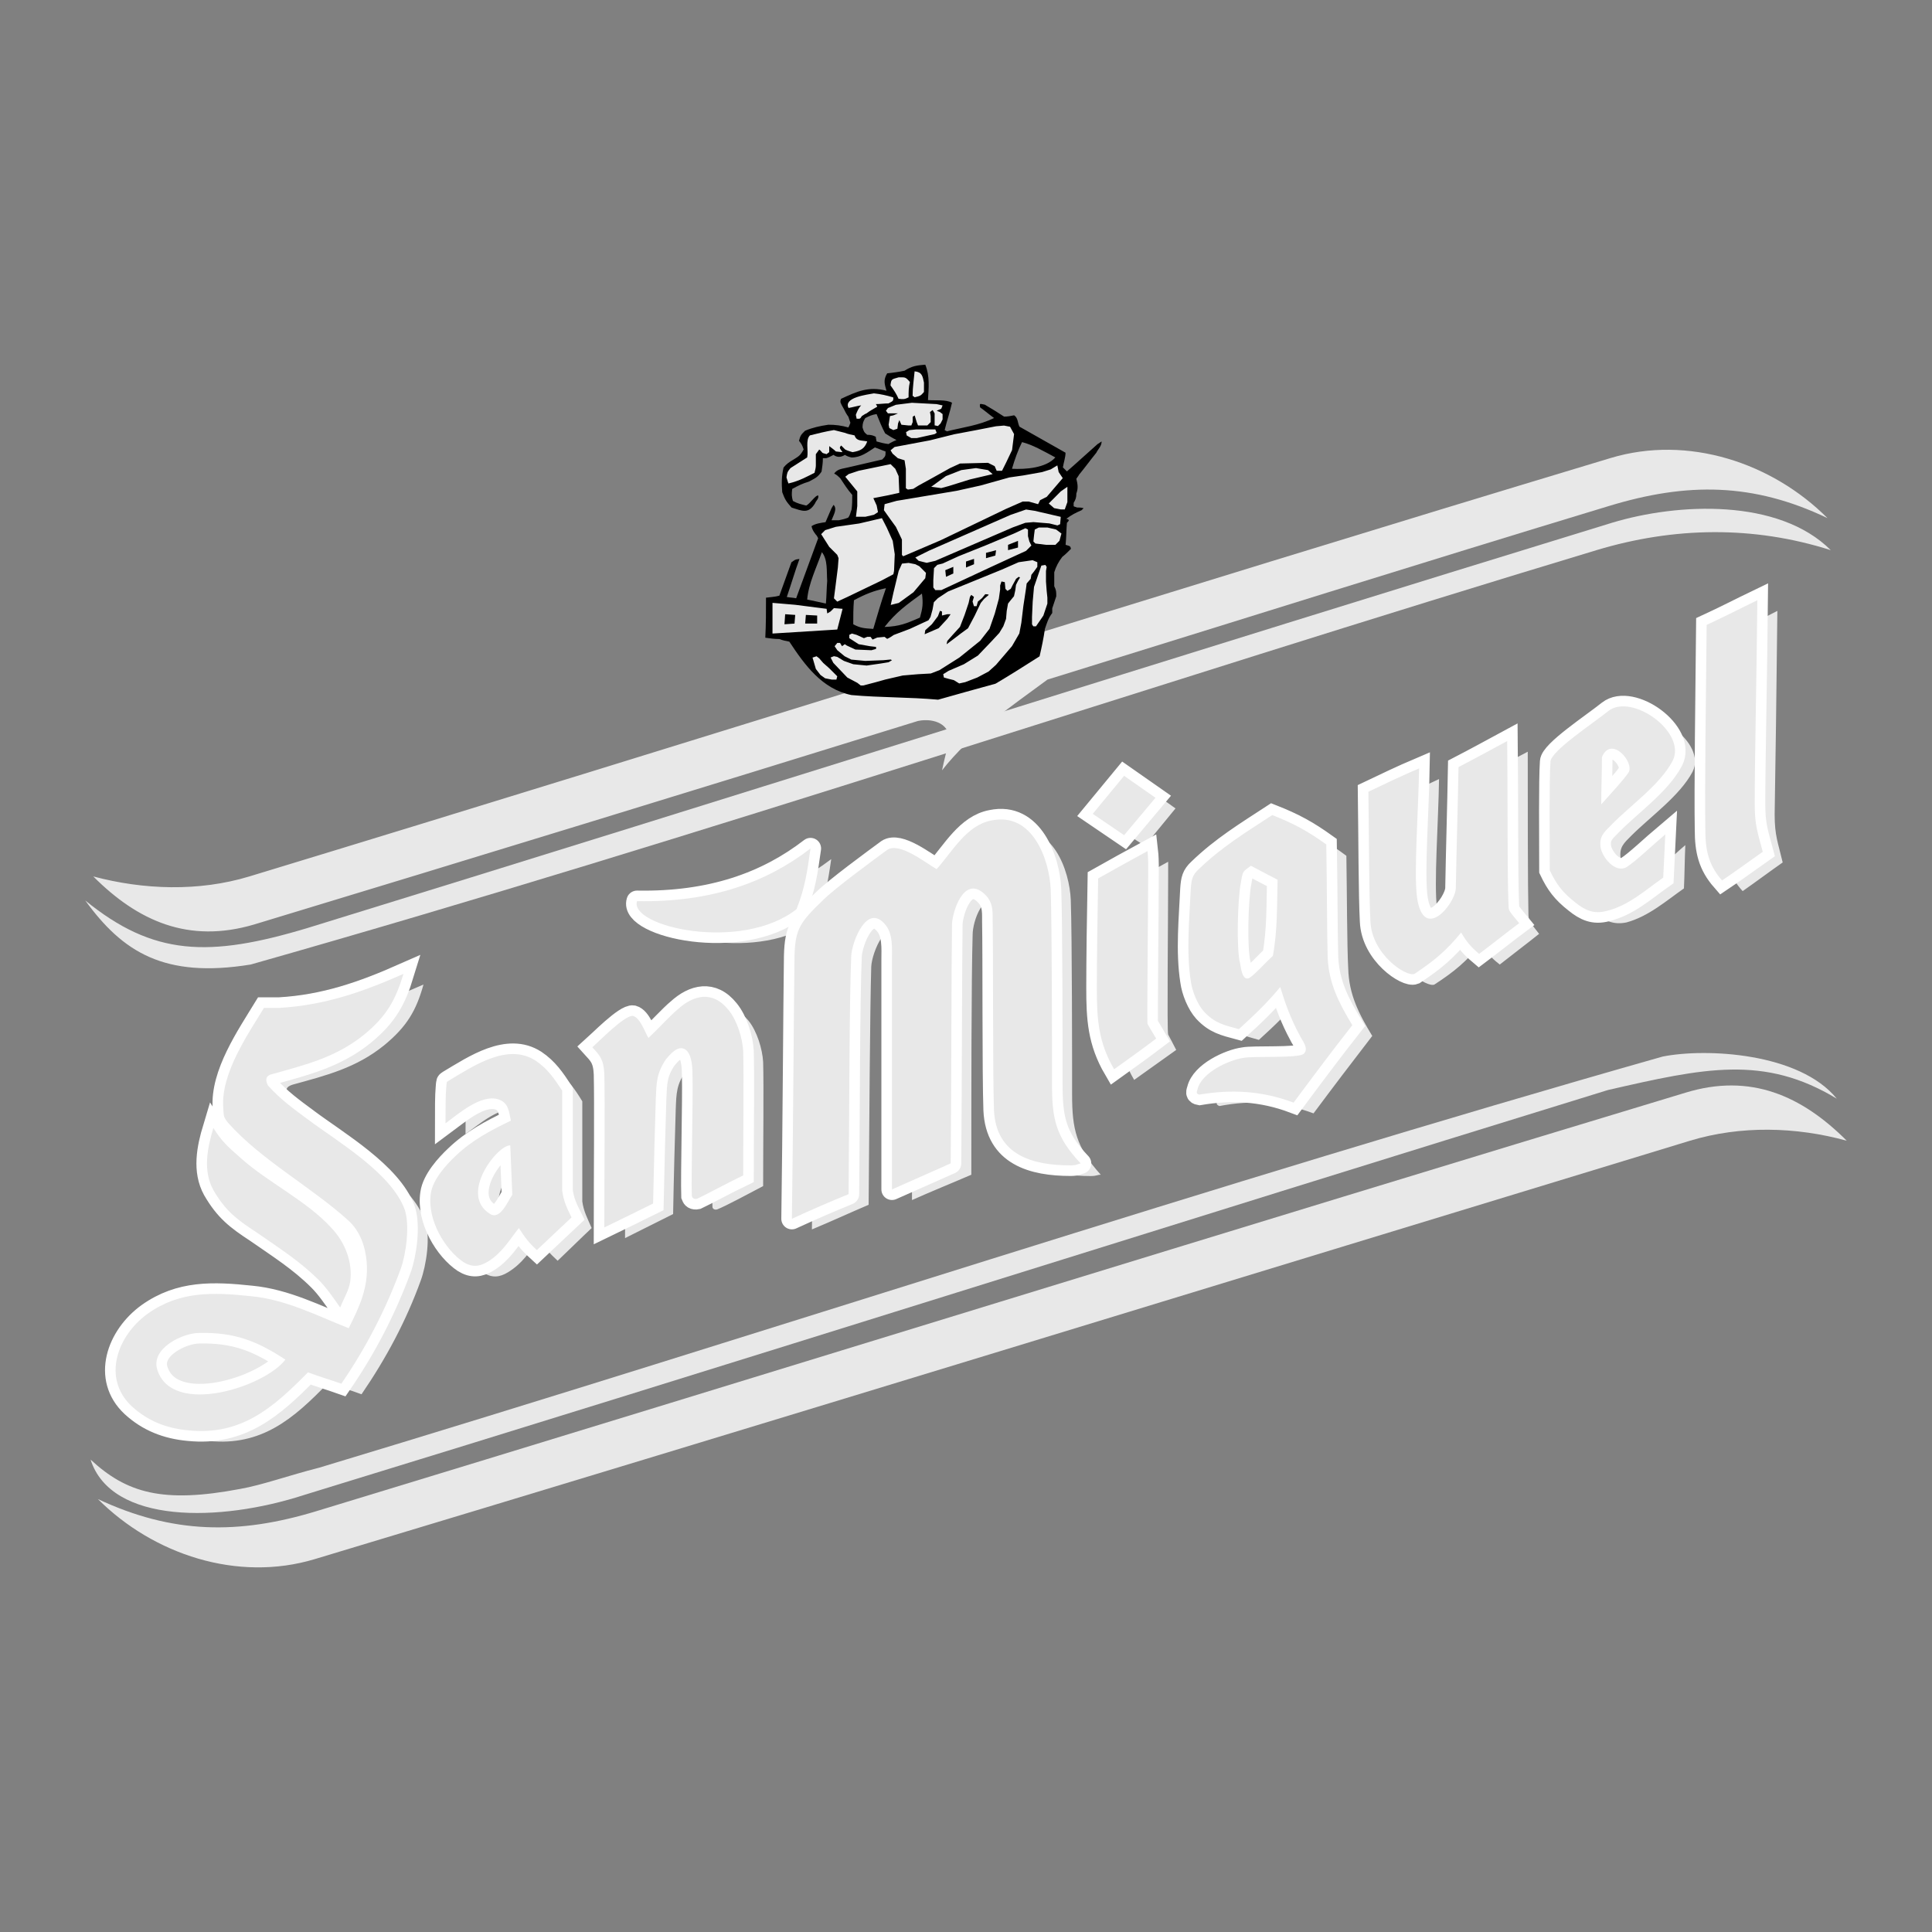 <?xml version="1.0" encoding="utf-8"?>
<!-- Generator: Adobe Illustrator 25.1.0, SVG Export Plug-In . SVG Version: 6.00 Build 0)  -->
<svg version="1.1" id="Calque_1" xmlns="http://www.w3.org/2000/svg" xmlns:xlink="http://www.w3.org/1999/xlink" x="0px" y="0px"
	 viewBox="0 0 2500 2500" style="enable-background:new 0 0 2500 2500;" xml:space="preserve">
<rect x="0" y="0" width="2500" height="2500" fill="#808080" stroke="none"/>
<style type="text/css">
	.st0{fill-rule:evenodd;clip-rule:evenodd;fill:#FF4A2E;fill-opacity:0;}
	.st1{fill-rule:evenodd;clip-rule:evenodd;fill:#E8E8E8;}
	.st2{fill:#E8E8E8;stroke:#FFFFFF;stroke-width:27.366;stroke-miterlimit:33.89;}
	.st3{fill:#E8E8E8;stroke:#FFFFFF;stroke-width:27.366;stroke-linecap:round;stroke-linejoin:round;stroke-miterlimit:33.89;}
	.st4{fill-rule:evenodd;clip-rule:evenodd;}
</style>
<path class="st0" d="M0,0h2500v2500H0V0z"/>
<path class="st1" d="M2389.7,1476.1c-65.6-18.1-137.3-19.9-202.9,0c-587.1,178.7-1191.5,364.4-1779.5,541.4
	c-100.2,30.2-208.9-6.1-280.6-77.7c95.8,44.9,181.3,46.6,283.2,15.5c584.5-177.9,1185.5-364.4,1770.9-541.3
	C2265.4,1388,2331.8,1418.2,2389.7,1476.1L2389.7,1476.1z"/>
<path class="st1" d="M110.3,1165.2c88.1,71.7,159.7,74.3,288.4,35.4c562.9-173.5,1124.2-351.4,1687.1-524.1
	c85.5-25.9,215.9-31.9,283.2,35.4c-100.2-31.9-202.9-30.2-303.1,0c-581.1,175.3-1157,370.4-1741.5,536.2
	C212.2,1266.3,158.6,1231.7,110.3,1165.2L110.3,1165.2z M2376.8,1421.7c-94.1-57-171.8-39.7-296.2-11.2
	c-562.9,173.5-1124.2,351.4-1687.1,524c-108.8,35.4-249.5,38-276.3-45.8c46.6,43.2,93.2,57,193.4,38c29.4-5.2,62.2-17.3,102.7-27.6
	c581.1-175.3,1154.4-366.1,1738.1-531.9C2207.5,1356,2328.4,1362.1,2376.8,1421.7L2376.8,1421.7z"/>
<path class="st1" d="M120.7,1134.1c64.8,17.3,136.4,19.9,202,0c588-178.7,1173.4-364.4,1761.4-541.4c100.2-30.2,209,6,280.6,77.7
	c-95.9-45.8-181.3-46.6-283.2-15.5c-245.2,74.3-480.9,148.5-726.1,224.5c-46.6,34.5-99.3,69.9-136.4,117.4c2.6-13,6-25,8.6-37.1
	c3.5-21.6-18.1-31.1-39.7-26.8c-286.1,88.7-572.5,176.5-859.1,263.4C244.1,1221.3,178.5,1192,120.7,1134.1L120.7,1134.1z
	 M302.8,1473.5c-8.6,25.9-14.7,56.1,0,80.3c14.7,26.8,29.4,38,54.4,55.3c28.5,19.9,57,36.3,82,62.2c10.4,9.5,18.1,22.4,26.8,34.5
	c4.3-11.2,11.2-21.6,13-32.8c3.5-25-6.9-51.8-23.3-69.9c-31.9-34.5-83.7-59.6-116.6-89.8C322.7,1499.4,313.2,1491.6,302.8,1473.5
	L302.8,1473.5z M1511.6,1115.1c-21.6,12.1-43.2,23.3-64.7,35.4c0,46.6-1.7,107.1-1.7,141.6c0,39.7,1.7,69.9,22.4,105.3l54.4-38.8
	c-3.4-6.9-8.6-16.4-10.4-19.9c-1.7-2.6,0-152,0-205.5L1511.6,1115.1L1511.6,1115.1z M1521.1,1046.1l-39.7,48.4l-41.4-26.8l41.4-50.1
	L1521.1,1046.1L1521.1,1046.1z M2180.8,1093.6c-16.4,13.8-38,35.4-50.1,42.3c-13.8,8.6-31.9-12.1-33.7-25.9
	c-1.7-13.8,4.3-19,13.8-28.5c25-25,63-51.8,79.4-82.9c19-37.1-52.7-88.1-82.9-64.8c-21.6,17.3-74.3,51.8-75.1,65.6
	c-0.9,25.9,0,94.1-0.9,140.7c9.5,18.1,16.4,28.5,32.8,41.4c12.9,10.4,24.2,15.5,40.6,12.1c28.5-7.8,50.9-27.6,74.3-44
	C2179.9,1131.5,2179.9,1112.6,2180.8,1093.6z M2097.9,1054.7c0.9-19.9,0.9-40.6,1.8-61.3c11.2-28.5,42.3,7.8,33.7,20.7
	C2127.2,1022.8,2110,1040.9,2097.9,1054.7L2097.9,1054.7z M2299.9,790.5c-21.6,11.2-43.2,21.6-64.7,31.9
	c-0.9,88.1-3.5,214.1-2.6,265.1c0,26.8,4.3,45.8,22.4,65.6c17.3-12.1,34.5-25,51.8-37.1c-6.1-25.9-10.4-34.5-10.4-62.2
	C2297.3,1004.6,2299,878.6,2299.9,790.5z M1862.1,1008.1c-21.6,10.4-44,19.9-65.6,30.2c0.9,56.1,0.9,134.7,2.6,168.4
	c1.7,42.3,47.5,71.7,57,67.3c26.7-17.3,40.6-29.4,61.3-53.5c6.9,13,11.2,18.1,23.3,27.6c16.4-13,33.7-25.9,50.9-39.7
	c-14.7-19-12.9-15.5-13.8-24.2c-0.9-38-0.9-140.7-0.9-211.5c-21.6,11.2-42.3,22.5-63.9,33.7c-0.9,52.7-1.7,105.3-3.4,158
	c0,19-41.4,69.9-50.1,11.2C1855.3,1143.6,1861.3,1064.2,1862.1,1008.1L1862.1,1008.1z M1742.2,1107.4c-24.2-18.1-41.4-27.6-69.9-38
	c-33.7,21.6-65.6,41.4-95,69.1c-7.8,7.8-9.5,14.7-10.4,25c-1.7,38.9-6,82,0,120c2.6,12.9,8.6,30.2,18.1,39.7
	c13,14.7,25.9,17.3,44,22.4c19.9-18.1,36.3-33.7,53.5-54.4c6.5,21.4,14.9,42.2,25,62.2c2.6,6,13,18.1,5.2,24.2
	c-6.1,6.1-65.6,2.6-77.7,5.2c-19,3.5-54.4,19-59.6,40.6c-0.9,3.5-2.6,6,2.6,7.8c40.6-7.8,80.3-6,121.7,9.5c25-33.6,50.4-67,76-100.2
	c-17.3-28.5-30.2-53.5-31.1-87.2C1743,1223.9,1743,1155.7,1742.2,1107.4L1742.2,1107.4z M1644.6,1134.1c-10.4,7.8-9.5,6-12.9,22.4
	c-4.3,20.7-5.2,86.3-0.9,104.5c0.9,4.3,3.4,23.3,12.1,18.1c7.8-4.3,20.7-19,30.2-28.5c6.9-32.8,6.1-64.7,6.9-98.4
	C1667.9,1146.2,1656.7,1140.2,1644.6,1134.1L1644.6,1134.1z M1050.6,1590.9c25-10.4,49.2-21.6,73.4-31.9
	c0.9-102.7,1.7-251.3,3.4-308.3c0.9-18.1,20.7-68.2,43.2-41.4c11.2,13,9.5,32.8,9.5,46.6v297c25-11.2,50.9-21.6,76.8-32.8
	c0-103.6,0-253.8,1.7-310.8c0-16.4,13.8-60.4,38.9-40.6c13.8,11.2,12.9,23.3,12.9,37.1c0.9,43.2,0,197.7,2.6,244.3
	c2.6,58.7,49.2,71.7,98.4,71.7c7.8,0,8.6-1.7,13-1.7c-32-35.4-37.1-59.6-37.1-103.6c0-46.6,0-202.9-1.7-252.1
	c-1.7-38-23.3-100.2-76.9-88.9c-31.9,6.9-49.2,39.7-70.8,63c-14.7-8.6-47.5-35.4-63.9-24.2c-16.4,11.2-66.5,48.4-83.8,64.8
	c-28.5,27.6-35.4,36.3-35.4,71.7C1054,1312,1052.3,1476.9,1050.6,1590.9L1050.6,1590.9z M1075.6,1111.7c-4.3,30.2-7.8,50.1-19,78.6
	c-71.7,56.1-216.7,22.5-206.4-10.3C946.1,1181.6,1017.7,1155.7,1075.6,1111.7z M808.8,1602.1c0-65.6,0.9-161.4,0-198.6
	c-0.9-19-7.8-25.1-16.4-34.5c8.6-6.9,42.3-42.3,52.7-39.7c9.5,1.7,16.4,20.7,20.7,28.5c12.1-12.9,27.6-28.5,37.1-38
	c20.7-18.1,44.9-24.2,65.6,0.9c11.2,13.8,18.1,37.1,19,53.5c0.9,31.1,0,107.1,0,160.6c-19.9,10.4-48.4,25.9-59.6,30.2
	c-3.4,0.9-6-0.9-6-3.5c-0.9-27.6,0.9-125.2,0.9-155.4c0-7.8-0.9-28.5-10.4-34.5c-8.6-6-19.9,6.9-24.2,13.8
	c-13,17.3-13,29.4-13.8,50.1c-0.9,27.6-2.6,90.6-3.4,135.5C850.2,1581.4,829.5,1591.8,808.8,1602.1L808.8,1602.1z M602.4,1467.4
	c0-14.7,0-36.3,0.9-45.8s0.9-6.9,3.5-9.5c32.8-19,76.8-49.2,112.2-25.9c16.4,10.4,25,23.3,34.5,38.9v129.5
	c1.7,13,6.9,22.4,12.1,34.5c-14.7,13.8-29.4,28.5-44,42.3c-10.4-9.5-16.4-16.4-24.2-28.5c-12.1,17.3-21.6,32-39.7,43.2
	c-11.2,6.9-20.7,7.8-31.9,0.9c-23.3-15.5-47.5-54.4-42.3-88.9c2.6-17.3,19.9-37.1,31.9-48.4c22.5-20.7,45.8-32.8,71.7-45.8
	c-2.6-11.2-2.6-23.3-15.5-27.6C648.2,1429.4,619.7,1455.3,602.4,1467.4L602.4,1467.4z M686.2,1495.9c-16.4-0.9-67.3,63.9-25,89.8
	c12.1,6.9,21.6-17.3,27.6-25.9C687.9,1538.2,687.1,1517.5,686.2,1495.9L686.2,1495.9z M378.8,1403.5c44-12.1,82-21.6,118.3-50.9
	c29.4-24.2,41.5-44.9,50.9-78.6c-52.7,23.3-101.9,40.6-159.7,44c-11.2,0.9-13.8,0-20.7,0c-21.6,35.4-55.3,85.5-52.7,129.5
	c0.9,8.6,0,11.2,7.8,19.9c42.3,47.5,107.1,83.7,154.6,126.9c14.7,12.9,21.6,31.9,23.3,52.7c2.6,32.8-9.5,57.8-23.3,86.3
	c-40.6-17.3-81.2-38-126.1-42.3c-48.4-5.2-92.4-6.1-133.8,23.3c-38.9,27.6-58.7,82.9-20.7,119.2c21.6,19.9,45.8,28.5,73.4,31.1
	c68.2,6.9,109.6-28.5,154.5-75.1c14.7,5.2,29.4,9.5,43.2,14.7c31.9-46.6,57.8-95,76.8-147.6c6.9-19,13-57,5.2-76.8
	c-16.4-48.4-87.2-88.9-125.2-117.4c-19.9-14.7-35.4-25.9-50.9-44C368.5,1410.4,370.2,1406.1,378.8,1403.5L378.8,1403.5z
	 M395.2,1773.1c-37.1-24.2-65.6-35.4-111.4-34.5c-21.6,0-63,19.9-54.4,47.5C249.3,1848.2,368.5,1808.5,395.2,1773.1z"/>
<path class="st2" d="M1484.9,1101.3c-20.8,11.2-42.3,23.3-63.9,35.4c-0.9,46.6-1.7,107.1-1.7,141.6c0,39.7,1.7,69.9,22.4,105.3
	c18.1-13,36.3-25.9,54.4-39.7c-3.5-6.1-9.5-15.5-11.2-19c-0.9-2.6,0.9-152,0.9-205.5C1485.7,1108.2,1484.9,1101.3,1484.9,1101.3
	L1484.9,1101.3z M1495.2,1032.3l-40.6,48.4l-40.6-27.6l40.6-49.2L1495.2,1032.3z M2154.9,1079.7c-16.4,13.8-38.9,35.4-50.1,42.3
	c-14.7,8.6-31.9-13-33.7-25.9c-1.7-13.8,4.3-19,13.8-28.5c24.2-25,63-51.8,79.4-82.9c19-37.1-52.7-88.1-82.9-64.8
	c-21.6,17.3-74.3,51.8-75.1,65.6c-1.7,25.9-0.9,94.1-0.9,140.7c8.6,18.1,16.4,28.5,32.8,41.4c12.9,10.4,24.2,15.5,40.6,11.2
	c28.5-6.9,50.1-26.8,73.4-43.2L2154.9,1079.7L2154.9,1079.7z M2072,1040.9c0-20.7,0.9-40.6,0.9-61.3c12.1-28.5,42.3,6.9,34.5,19.9
	C2101.3,1008.9,2084.1,1027.1,2072,1040.9z M2274,776.7c-21.6,10.4-43.2,21.6-65.6,31.9c-0.9,88.1-2.6,214.1-1.7,265.1
	c0,26.8,4.3,45.8,21.6,65.6c18.1-12.1,35.4-25,52.7-37.1c-6.9-25.9-10.4-34.5-10.4-62.2C2270.5,990.8,2273.2,864.8,2274,776.7
	L2274,776.7z M1836.3,994.3c-22.4,9.5-44,19.9-65.6,30.2c0.8,56.1,0.8,134.7,2.6,167.5c1.7,43.2,46.6,72.5,57,68.2
	c25.9-17.3,40.6-29.4,60.4-53.5c7.8,13,12.1,18.1,23.3,27.6c17.2-12.9,34.5-26.8,51.8-39.7c-15.6-19-13-15.5-13.8-24.2
	c-1.7-38-0.9-141.6-1.7-211.5c-20.7,11.2-41.4,22.5-63,33.7c-0.9,52.7-2.6,105.3-3.5,157.1c-0.9,19.9-41.5,69.9-50.1,12.1
	C1829.3,1129.8,1835.4,1049.5,1836.3,994.3L1836.3,994.3z M1716.2,1092.7c-24.2-17.3-41.4-26.8-69.9-38
	c-34.5,22.5-65.6,41.5-95,69.9c-8.6,7.8-9.5,13.8-10.4,25c-1.7,38-6.1,81.2,0,120c1.7,13,8.6,30.2,17.3,39.7
	c13.8,14.7,25.9,17.3,44.9,22.4c19.9-18.1,36.3-33.7,53.5-54.4c6.9,22.4,13.8,41.4,25.1,62.2c2.6,6,12.9,17.3,5.2,24.2
	c-6.9,6-65.6,2.6-77.7,5.2c-19,2.6-54.4,19-59.6,40.6c-0.9,3.4-2.6,6,2.6,6.9c40.6-6.9,80.3-5.2,121.7,10.4
	c25-33.7,50.1-67.3,76-100.2c-17.2-28.5-30.2-53.5-31.9-87.2C1717.1,1210.1,1717.1,1141.9,1716.2,1092.7L1716.2,1092.7z
	 M1618.7,1120.3c-10.4,7.8-10.4,6-13,21.6c-4.3,21.6-6,87.2-0.9,105.3c0.9,4.3,2.6,23.3,12.1,18.1c6.9-4.3,19.9-19,30.2-28.5
	c6.1-32.8,5.2-64.8,6.1-98.4C1642,1132.4,1629.9,1126.4,1618.7,1120.3L1618.7,1120.3z M782,1588.3c0-66.5,0.9-162.3,0-198.6
	c-0.9-19.9-6.9-25-15.5-34.5c7.8-6.9,42.3-42.3,52.7-40.6c9.5,2.6,15.5,21.6,19.9,28.5c13-12.1,27.6-28.5,38-37.1
	c19.9-18.1,44.9-25,65.6,0.9c11.2,13.8,18.1,36.3,19,53.5c0.9,31.1,0,107.1,0,160.6c-19.9,9.5-48.4,25-59.6,30.2
	c-4.3,0.9-6-0.9-6.9-3.4c-0.9-27.6,1.7-125.2,0.9-155.4c0-7.8,0-28.5-9.5-34.5s-19.9,6.9-25,13c-12.1,18.1-12.1,30.2-13,50.9
	c-0.9,26.8-2.6,90.7-3.5,135.6C824.1,1567.8,803.1,1578.1,782,1588.3L782,1588.3z M576.5,1453.6c0-15.5,0-37.1,0.9-45.8
	c0.9-9.5,0-6.9,3.4-9.5c31.9-19,76-49.2,112.2-25.9c15.5,10.4,24.2,23.3,34.5,38.9v129.5c1.7,13,6,22.5,12.1,34.5
	c-14.7,13.8-30.2,28.5-44.9,42.3c-10.4-9.5-15.5-16.4-23.3-28.5c-13,16.4-21.6,31.9-39.7,43.2c-11.2,6.9-20.7,7.8-31.9,0.9
	c-23.3-15.5-47.5-54.4-42.3-88.9c2.6-18.1,19.9-37.1,31.9-48.4c21.6-20.7,44.9-32.8,71.7-45.8c-2.6-11.2-2.6-23.3-16.4-27.6
	C622.3,1415.6,592.9,1441.5,576.5,1453.6L576.5,1453.6z M660.3,1482.1c-16.4-0.9-67.3,63.9-25.9,88.9c13,7.8,22.5-16.4,28.5-25
	C662,1524.4,661.1,1503.7,660.3,1482.1L660.3,1482.1z"/>
<path class="st1" d="M1484.9,1101.3c-20.8,11.2-42.3,23.3-63.9,35.4c-0.9,46.6-1.7,107.1-1.7,141.6c0,39.7,1.7,69.9,22.4,105.3
	c18.1-13,36.3-25.9,54.4-39.7c-3.5-6.1-9.5-15.5-11.2-19c-0.9-2.6,0.9-152,0.9-205.5C1485.7,1108.2,1484.9,1101.3,1484.9,1101.3
	L1484.9,1101.3z M1495.2,1032.3l-40.6,48.4l-40.6-27.6l40.6-49.2L1495.2,1032.3z M2154.9,1079.7c-16.4,13.8-38.9,35.4-50.1,42.3
	c-14.7,8.6-31.9-13-33.7-25.9c-1.7-13.8,4.3-19,13.8-28.5c24.2-25,63-51.8,79.4-82.9c19-37.1-52.7-88.1-82.9-64.8
	c-21.6,17.3-74.3,51.8-75.1,65.6c-1.7,25.9-0.9,94.1-0.9,140.7c8.6,18.1,16.4,28.5,32.8,41.4c12.9,10.4,24.2,15.5,40.6,11.2
	c28.5-6.9,50.1-26.8,73.4-43.2L2154.9,1079.7L2154.9,1079.7z M2072,1040.9c0-20.7,0.9-40.6,0.9-61.3c12.1-28.5,42.3,6.9,34.5,19.9
	C2101.3,1008.9,2084.1,1027.1,2072,1040.9z M2274,776.7c-21.6,10.4-43.2,21.6-65.6,31.9c-0.9,88.1-2.6,214.1-1.7,265.1
	c0,26.8,4.3,45.8,21.6,65.6c18.1-12.1,35.4-25,52.7-37.1c-6.9-25.9-10.4-34.5-10.4-62.2C2270.5,990.8,2273.2,864.8,2274,776.7
	L2274,776.7z M1836.3,994.3c-22.4,9.5-44,19.9-65.6,30.2c0.8,56.1,0.8,134.7,2.6,167.5c1.7,43.2,46.6,72.5,57,68.2
	c25.9-17.3,40.6-29.4,60.4-53.5c7.8,13,12.1,18.1,23.3,27.6c17.2-12.9,34.5-26.8,51.8-39.7c-15.6-19-13-15.5-13.8-24.2
	c-1.7-38-0.9-141.6-1.7-211.5c-20.7,11.2-41.4,22.5-63,33.7c-0.9,52.7-2.6,105.3-3.5,157.1c-0.9,19.9-41.5,69.9-50.1,12.1
	C1829.3,1129.8,1835.4,1049.5,1836.3,994.3L1836.3,994.3z M1716.2,1092.7c-24.2-17.3-41.4-26.8-69.9-38
	c-34.5,22.5-65.6,41.5-95,69.9c-8.6,7.8-9.5,13.8-10.4,25c-1.7,38-6.1,81.2,0,120c1.7,13,8.6,30.2,17.3,39.7
	c13.8,14.7,25.9,17.3,44.9,22.4c19.9-18.1,36.3-33.7,53.5-54.4c6.9,22.4,13.8,41.4,25.1,62.2c2.6,6,12.9,17.3,5.2,24.2
	c-6.9,6-65.6,2.6-77.7,5.2c-19,2.6-54.4,19-59.6,40.6c-0.9,3.4-2.6,6,2.6,6.9c40.6-6.9,80.3-5.2,121.7,10.4
	c25-33.7,50.1-67.3,76-100.2c-17.2-28.5-30.2-53.5-31.9-87.2C1717.1,1210.1,1717.1,1141.9,1716.2,1092.7L1716.2,1092.7z
	 M1618.7,1120.3c-10.4,7.8-10.4,6-13,21.6c-4.3,21.6-6,87.2-0.9,105.3c0.9,4.3,2.6,23.3,12.1,18.1c6.9-4.3,19.9-19,30.2-28.5
	c6.1-32.8,5.2-64.8,6.1-98.4C1642,1132.4,1629.9,1126.4,1618.7,1120.3L1618.7,1120.3z M782,1588.3c0-66.5,0.9-162.3,0-198.6
	c-0.9-19.9-6.9-25-15.5-34.5c7.8-6.9,42.3-42.3,52.7-40.6c9.5,2.6,15.5,21.6,19.9,28.5c13-12.1,27.6-28.5,38-37.1
	c19.9-18.1,44.9-25,65.6,0.9c11.2,13.8,18.1,36.3,19,53.5c0.9,31.1,0,107.1,0,160.6c-19.9,9.5-48.4,25-59.6,30.2
	c-4.3,0.9-6-0.9-6.9-3.4c-0.9-27.6,1.7-125.2,0.9-155.4c0-7.8,0-28.5-9.5-34.5s-19.9,6.9-25,13c-12.1,18.1-12.1,30.2-13,50.9
	c-0.9,26.8-2.6,90.7-3.5,135.6C824.1,1567.8,803.1,1578.1,782,1588.3L782,1588.3z M576.5,1453.6c0-15.5,0-37.1,0.9-45.8
	c0.9-9.5,0-6.9,3.4-9.5c31.9-19,76-49.2,112.2-25.9c15.5,10.4,24.2,23.3,34.5,38.9v129.5c1.7,13,6,22.5,12.1,34.5
	c-14.7,13.8-30.2,28.5-44.9,42.3c-10.4-9.5-15.5-16.4-23.3-28.5c-13,16.4-21.6,31.9-39.7,43.2c-11.2,6.9-20.7,7.8-31.9,0.9
	c-23.3-15.5-47.5-54.4-42.3-88.9c2.6-18.1,19.9-37.1,31.9-48.4c21.6-20.7,44.9-32.8,71.7-45.8c-2.6-11.2-2.6-23.3-16.4-27.6
	C622.3,1415.6,592.9,1441.5,576.5,1453.6L576.5,1453.6z M660.3,1482.1c-16.4-0.9-67.3,63.9-25.9,88.9c13,7.8,22.5-16.4,28.5-25
	C662,1524.4,661.1,1503.7,660.3,1482.1L660.3,1482.1z"/>
<path class="st2" d="M352.9,1389.7c43.2-12.1,82-21.6,118.3-50.9c29.4-24.2,40.6-44.9,50.9-78.6c-52.7,23.3-101.9,40.6-160.6,44
	h-19.9c-21.6,35.4-56.1,85.5-52.7,129.5c0.9,8.6-0.9,11.2,6.9,19.9c42.3,47.5,107.9,82.9,155.4,126.1c14.7,13.8,21.6,32.8,23.3,53.5
	c2.6,32.8-9.5,57.9-23.3,85.5c-41.4-16.4-81.2-37.1-126.1-41.4c-49.2-5.2-92.4-6.9-133.8,22.5c-39.7,28.5-59.6,83.7-20.7,120
	c20.7,19,44.9,28.5,73.4,31.1c68.2,6.9,109.6-29.4,154.5-75.1c13.8,5.2,28.5,9.5,43.2,14.7c31.7-46.1,57.5-96,76.8-148.5
	c6.9-19,12.1-56.1,5.2-76.8c-17.3-47.5-87.2-88.1-125.2-116.6c-19.9-14.7-35.4-25.9-51.8-44C342.6,1396.6,344.3,1391.4,352.9,1389.7
	L352.9,1389.7z M276.1,1459.6c-7.8,25.9-13.8,55.3,0,80.3c15.5,26.8,30.2,38,55.3,54.4c28.5,19.9,56.1,37.1,81.2,62.2
	c10.4,10.4,19,23.3,27.6,35.4c4.3-11.2,11.2-21.6,13-33.7c3.4-25-6.9-50.9-24.2-69.1c-31.1-34.5-82.9-59.6-116.6-89.8
	C296.8,1485.5,287.3,1477.8,276.1,1459.6L276.1,1459.6z M369.3,1759.3c-37.1-24.2-65.6-35.4-111.4-34.5c-21.6,0-63,19.9-54.4,47.5
	C222.5,1833.5,342.6,1794.7,369.3,1759.3L369.3,1759.3z"/>
<path class="st1" d="M352.9,1389.7c43.2-12.1,82-21.6,118.3-50.9c29.4-24.2,40.6-44.9,50.9-78.6c-52.7,23.3-101.9,40.6-160.6,44
	h-19.9c-21.6,35.4-56.1,85.5-52.7,129.5c0.9,8.6-0.9,11.2,6.9,19.9c42.3,47.5,107.9,82.9,155.4,126.1c14.7,13.8,21.6,32.8,23.3,53.5
	c2.6,32.8-9.5,57.9-23.3,85.5c-41.4-16.4-81.2-37.1-126.1-41.4c-49.2-5.2-92.4-6.9-133.8,22.5c-39.7,28.5-59.6,83.7-20.7,120
	c20.7,19,44.9,28.5,73.4,31.1c68.2,6.9,109.6-29.4,154.5-75.1c13.8,5.2,28.5,9.5,43.2,14.7c31.7-46.1,57.5-96,76.8-148.5
	c6.9-19,12.1-56.1,5.2-76.8c-17.3-47.5-87.2-88.1-125.2-116.6c-19.9-14.7-35.4-25.9-51.8-44C342.6,1396.6,344.3,1391.4,352.9,1389.7
	L352.9,1389.7z M276.1,1459.6c-7.8,25.9-13.8,55.3,0,80.3c15.5,26.8,30.2,38,55.3,54.4c28.5,19.9,56.1,37.1,81.2,62.2
	c10.4,10.4,19,23.3,27.6,35.4c4.3-11.2,11.2-21.6,13-33.7c3.4-25-6.9-50.9-24.2-69.1c-31.1-34.5-82.9-59.6-116.6-89.8
	C296.8,1485.5,287.3,1477.8,276.1,1459.6L276.1,1459.6z M369.3,1759.3c-37.1-24.2-65.6-35.4-111.4-34.5c-21.6,0-63,19.9-54.4,47.5
	C222.5,1833.5,342.6,1794.7,369.3,1759.3L369.3,1759.3z"/>
<path class="st3" d="M1048.8,1097.9c-4.3,30.2-6.9,50.1-18.1,78.6c-71.7,56.1-216.7,22.5-206.4-10.4
	C920.2,1167.8,991.8,1141.9,1048.8,1097.9L1048.8,1097.9z"/>
<path class="st1" d="M1048.8,1097.9c-4.3,30.2-6.9,50.1-18.1,78.6c-71.7,56.1-216.7,22.5-206.4-10.4
	C920.2,1167.8,991.8,1141.9,1048.8,1097.9L1048.8,1097.9z"/>
<path class="st3" d="M1024.7,1577.1c24.2-11.2,48.7-21.8,73.4-31.9c0.9-102.7,0.9-252.1,3.4-308.2c0.9-18.1,19.9-68.2,43.2-41.5
	c11.2,12.1,9.5,31.9,9.5,46.6v297c25-11.2,50.9-22.4,76-33.7c0.9-102.7,0.9-253,1.7-310c0.9-16.4,14.7-60.4,39.7-40.6
	c13.8,11.2,12.9,23.3,12.9,37.1c0.9,43.2,0,196.9,1.7,244.4c2.6,58.7,50.1,71.7,99.3,71.7c7.8,0,8.6-1.7,12.9-2.6
	c-32.8-34.5-37.1-58.7-37.1-102.7c0-47.5,0-203.8-1.7-252.1c-1.7-38-23.3-100.2-76.8-88.9c-31.9,6-50.1,39.7-70.8,63
	c-14.7-8.6-48.4-35.4-63.9-25c-16.4,12.1-67.3,49.2-83.7,65.6c-28.5,27.6-35.4,36.3-36.3,71.7
	C1027.2,1298.2,1026.4,1463.1,1024.7,1577.1L1024.7,1577.1z"/>
<path class="st1" d="M1024.7,1577.1c24.2-11.2,48.7-21.8,73.4-31.9c0.9-102.7,0.9-252.1,3.4-308.2c0.9-18.1,19.9-68.2,43.2-41.5
	c11.2,12.1,9.5,31.9,9.5,46.6v297c25-11.2,50.9-22.4,76-33.7c0.9-102.7,0.9-253,1.7-310c0.9-16.4,14.7-60.4,39.7-40.6
	c13.8,11.2,12.9,23.3,12.9,37.1c0.9,43.2,0,196.9,1.7,244.4c2.6,58.7,50.1,71.7,99.3,71.7c7.8,0,8.6-1.7,12.9-2.6
	c-32.8-34.5-37.1-58.7-37.1-102.7c0-47.5,0-203.8-1.7-252.1c-1.7-38-23.3-100.2-76.8-88.9c-31.9,6-50.1,39.7-70.8,63
	c-14.7-8.6-48.4-35.4-63.9-25c-16.4,12.1-67.3,49.2-83.7,65.6c-28.5,27.6-35.4,36.3-36.3,71.7
	C1027.2,1298.2,1026.4,1463.1,1024.7,1577.1L1024.7,1577.1z"/>
<path class="st4" d="M1222.4,556.5c2.6-11.2,6.9-23.3,9.5-35.4c-7.8-4.3-20.7-2.6-31.1-3.4c0.9-15.5,2.6-31.1-3.5-45.8
	c-11.2,0.9-17.3,1.7-26.8,7.8c-7.8,1.7-15.5,2.6-22.5,3.4c-5.2,8.6-3.4,13.8-0.9,22.5c-23.3-6-38,0.9-58.7,10.4
	c-0.9,1.7-0.9,3.5-0.9,4.3c0.9,2.6,2.6,6,4.3,8.6c1.7,3.5,3.4,6.9,6,10.4l2.6,7.8c-0.9,2.6-1.7,4.3-2.6,6
	c-8.4-2.4-17.2-3.6-25.9-3.5c-11.2,1.7-19.9,3.5-30.2,7.8c-5.2,5.2-6,6-7.8,13c3.5,4.3,4.3,6,6,11.2c-4.3,7.8-6,8.6-13,13
	c-6,3.5-9.5,6-13,10.4c-2.6,11.2-2.6,20.7-1.7,31.9c3.5,9.5,5.2,12.1,12.1,19.9c13.8,4.3,21.6,8.6,30.2-5.2c1.7-4.3,5.2-6,4.3-10.4
	c-3.4-0.9-10.4,10.4-15.5,13c-6.9-1.7-11.2-2.6-17.3-6c-1.7-6-1.7-8.6-0.9-15.5c7.8-4.3,13-6.9,21.6-9.5c7.8-4.3,11.2-5.2,16.4-13
	c0.9-6,1.7-11.2,1.7-17.3h4.3c3.5-0.9,6-2.6,9.5-4.3c4.3,3.4,9.5,3.4,14.7,0c2.6,1.7,5.2,2.6,8.6,3.4c12.1,0,20.7-6.9,30.2-13
	c5.2,1.7,8.6,3.5,13.8,5.2c0,6,0,6-4.3,10.4c-15.5,3.5-30.2,6.9-44.9,10.4c-6.9,1.7-13,1.7-17.3,7.8c3.5,1.7,5.2,3.5,7.8,6
	c5.2,7.8,9.5,14.7,15.6,21.6c0,6,0,13-0.9,19c-1.7,4.3-1.7,6.9-4.3,10.4c-4.3,1.7-7.8,2.6-12.1,3.4h-9.5c2.6-6.9,7.8-14.7,2.6-19.9
	c-0.9,1.7-1.7,2.6-2.6,4.3l-7.8,18.1c-6,0.9-13,1.7-18.1,5.2c0.9,4.3,2.6,6.9,5.2,10.4c1.7,1.7,2.6,3.5,3.4,5.2l-28.5,77.7
	c-3.4-0.9-8.6-0.9-12.1-1.7c6-17.3,10.4-32.8,16.4-49.2c-6.9,0.9-5.2,0.9-10.4,4.3c-5.2,14.7-10.4,28.5-15.6,43.2
	c-6,1.7-11.2,1.7-17.3,2.6c0,17.3,0,34.5-0.9,51.8c6,0.9,12.1,1.7,18.1,1.7c4.3,1.7,8.6,2.6,13,3.4c19.9,30.2,42.3,61.3,80.3,69.1
	c37.1,3.4,75.1,2.6,112.2,6c24.2-6.9,49.2-13.8,74.3-20.7c19-11.2,38-23.3,57-35.4c2.6-11.2,5.2-23.3,6.9-35.4
	c2.6-7.8,4.3-13.8,9.5-20.7v-6c1.8-5.2,3.5-10.4,5.2-15.6c0-6,0-7.8-2.6-13v-18.1c2.2-7.2,5.7-13.9,10.4-19.9
	c4.3-3.4,7.8-6.9,11.2-10.4c-0.9-4.3-1.7-3.4-6.9-5.2c0.9-9.5,0.9-19,1.7-28.5c0.9-0.9,1.8-1.7,2.6-3.4c-0.9-0.9-1.8-1.7-3.5-1.7
	c6.9-5.2,12.1-7.8,19.9-11.2l2.6-2.6c-3.4-0.9-5.2-0.9-8.6-0.9c-1.8-0.9-3.5-0.9-4.3-1.7v-4.3c2.6-4.3,3.5-6.9,3.5-12.1
	c2.6-6.9,1.7-12.1,0-19c0.9-1.7,2.6-3.4,3.4-5.2c7.8-9.5,14.7-19,22.4-28.5c2.6-5.2,6.9-8.6,6.9-14.7c-1.7,0.9-3.5,2.6-5.2,3.4
	c-13.8,12.1-26.7,24.2-39.7,35.4l-5.2-5.2c0.9-6,3.4-13,3.4-19c-19.9-11.2-39.7-22.5-59.6-33.7c-2.6-5.2-1.7-11.2-6.9-14.7
	c-4.3,0.9-8.6,1.7-13,1.7c-8.2-5.4-16.6-10.6-25-15.5c-6.1-0.9-6.9-2.6-6.1,3.5c6.1,4.3,12.1,9.5,18.1,13.8
	c-19,9.5-40.6,12.1-61.3,17.3C1225,557.4,1223.2,557.4,1222.4,556.5L1222.4,556.5z M1322.5,572.1c-5.2,10.4-9.5,22.5-13,34.5
	c17.3,0.9,44-0.9,56.1-14.7C1351,584.1,1336.3,575.5,1322.5,572.1L1322.5,572.1z M1146.4,761.1c-16.4,3.5-26.8,7.8-41.4,15.6
	c-0.9,10.4-0.9,20.7-0.9,31.1c9.5,5.2,14.7,5.2,25.9,6C1135.2,796.6,1140.3,778.4,1146.4,761.1z M1193,768.1
	c-19,13.8-33.7,24.2-48.4,43.2c19.9-0.9,27.6-4.3,45.8-12.1C1193.9,787.1,1194.7,781,1193,768.1z M1063.5,714.5
	c-6.9,19.9-17.3,40.6-19,61.3c7.8,1.7,16.4,3.4,24.2,5.2c0.9-9.5,0.9-19.9,1.7-29.4C1069.5,739.6,1071.3,724,1063.5,714.5
	L1063.5,714.5z M1134.3,535.8c-6,0.9-9.5,2.6-14.7,5.2c-2.6,4.3-3.5,6.9-3.5,12.1c1.7,5.2,1.7,6,6,9.5c5.2,0,7.8,0.9,11.2,2.6
	c0,2.6,0.9,4.3,0.9,6c6,1.7,9.5,2.6,15.5,3.4c2.6-1.7,7.8-4.3,10.4-5.2c-5.2-2.6-9.5-5.2-14.7-8.6
	C1141.2,553.1,1137.8,544.4,1134.3,535.8L1134.3,535.8z"/>
<path class="st1" d="M999.6,780.1v39.7l83.8-5.2l6.9-26.8l-11.2-0.9l-4.3,4.3l-4.3,2.6l-0.9-6l-40.6-5.2L999.6,780.1L999.6,780.1z
	 M1301,762l2.6,2.6l4.3-2.6l2.6-5.2l4.3-7.8l3.4-2.6l1.7,0.9l-2.6,4.3l-2.6,5.2l-0.9,6.9l-1.7,7.8l-4.3,5.2l-3.4,4.3l-1.7,9.5
	l-0.9,10.4l-3.5,9.5l-5.2,8.6l-10.4,11.2l-17.3,18.1l-18.1,11.2l-19.9,8.6l-6.9,4.3l0.9,4.3l6,1.7l6.9,1.7l6.9,4.3l7.8-1.7l15.6-6
	l14.7-7.8l9.5-8.6l20.7-24.2l9.5-16.4l2.6-13.8l2.6-21.6l3.4-22.4l0.9-6.9l5.2-6l0.9-5.2l3.4-4.3l4.3-6v-6l-6.1-2.6l-18.1,2.6
	l-21.6,9.5l-69.9,28.5l-13,8.6l-5.2,5.2l-1.7,9.5l-2.6,9.5l-2.6,4.3l-24.2,11.2l-20.7,7.8l-5.2,3.4l-3.4,1.7l-3.4-2.6l-9.5,0.9
	l-6,2.6l-2.6-3.5h-4.3l-4.3,1.7l-9.5-4.3l-6-1.7l-3.4,1.7v4.3l12.1,7.8l14.7,2.6l7.8,0.9v2.6l-6,1.7l-20.7-0.9l-11.2-5.2l-2.6-1.7
	l-3.5,2.6l-2.6-4.3h-3.5l-3.5,4.3l3.5,5.2l9.5,7.8l8.6,4.3l18.1,1.7l23.3-0.9l9.5-0.9l1.7,0.9l-4.3,2.6l-10.4,1.7l-18.1,2.6
	l-17.3-1.7l-12.1-4.3l-8.6-5.2l-4.3-0.9l-4.3,1.7l3.5,6.9l18.1,19l13,6.9l4.3,3.4h3.4l16.4-4.3l12.1-3.4l22.5-5.2l19.9-1.7l16.4-0.9
	l11.2-4.3l25.9-16.4l26.8-21.6l12.1-15.5l6.9-19.9l5.2-19l1.7-12.1v-5.1l1.7-5.2l4.3,0.9L1301,762L1301,762z M1196.5,820.7l18.1-7.8
	l11.2-12.1l4.3-6h-4.3l-6.9,1.7v-5.2l-2.6-0.9l-2.6,6.9l-7.8,10.4l-8.6,7.8L1196.5,820.7L1196.5,820.7z M1279.4,769.8l-6,5.2
	l-4.3,5.2l-7.8,16.4l-8.7,16.4l-9.5,6.9l-7.8,6l-10.4,7.8l0.9-4.3l6.9-7.8l9.5-10.4l6-15.5l5.2-15.5l1.7-7.8l1.7-2.6l3.5,2.6l-1.8,6
	l1.8,6h3.4l1.7-6l5.2-4.3l4.3-5.2C1275,768.9,1279.4,768.9,1279.4,769.8L1279.4,769.8z M1327.7,712.8l4.3-4.3l2.6-2.6l-2.6-5.2
	l-1.8-6.9v-8.6l-3.4-1.7l-14.7,6.9l-37.1,15.5l-34.5,13.8l-20.7,9.5l-6.9,1.7l-4.3,4.3l-0.9,15.5v9.5l2.6,3.4h7.8l64.8-30.2
	l31.9-14.7L1327.7,712.8L1327.7,712.8z M1304.4,705v6.9l12.9-3.4v-8.6L1304.4,705z M1223.2,737.8l10.4-4.3v8.6l-9.5,4.3
	L1223.2,737.8z M1250,726.6v7.8l10.4-4.3v-6.9L1250,726.6L1250,726.6z M1275.9,715.4v6.9l12.1-3.4l0.9-6.9L1275.9,715.4z
	 M1373.5,690.4l-6.9-5.2l-11.2-2.6h-11.2l-5.2,2.6l-0.9,6.9l-0.9,8.6l2.6,2.6l13.8,1.7h12.1l5.2-5.2L1373.5,690.4L1373.5,690.4z
	 M1340.6,810.4l9.5-13.8l5.2-15.5v-7.8l-0.9-8.6l-0.9-12.1v-13.8l0.9-5.2l-1.7-2.6l-5.2,0.9l-9.5,27.6l-1.7,19l-0.9,19.9v9.5
	l1.7,2.6h3.5V810.4z M1083.4,875.1l-10.4-10.4l-7.8-6.9l-5.2-6l-3.4-2.6l-5.2,1.7l4.3,14.7l6,7.8l6,4.3l8.6,1.7h6L1083.4,875.1
	L1083.4,875.1z M1175.7,514.2c0-6.9,0-13,1.7-19.9c-6-6.9-6-6-14.7-6c-8.6,2.6-9.5,1.7-10.4,10.4c4.3,6,7.8,11.2,10.4,17.3
	C1168.8,516.8,1170.6,516.8,1175.7,514.2L1175.7,514.2z M1183.5,480.5c-0.9,10.4-2.6,20.7-2.6,31.9c0.9,0,1.7,0.9,2.6,1.7
	c6.9-1.7,7.8-1.7,12.1-6.9v-12.1C1193.9,486.6,1193,481.4,1183.5,480.5z M1130.8,509c8.6,0.9,16.4,2.6,25,5.2c0.9,5.2-1.7,5.2-6,7.8
	c-5.2,0-11.2,0.9-16.4,0.9c0.9,1.7,1.7,2.6,1.7,3.4c-4.3,2.6-9.5,5.2-13.8,8.6c-2.6,0.9-4.3,2.6-6,3.4c-2.6,4.3-2.6,3.5-6.9,3.5
	c0-1.7-0.9-3.5-0.9-5.2c1.7-4.3,3.4-8.6,6.9-12.1c-6,0.9-11.2,2.6-16.4,3.4C1091.1,514.2,1122.2,510.7,1130.8,509L1130.8,509z
	 M1155.9,537.5l-4.3,0.9l-1.7,11.2l0.9,4.3l5.2,2.6l5.2-1.7l0.9-6.9l1.7-4.3l2.6,6l8.6,0.9h4.3l1.7-4.3v-6.9l2.6-1.7l2.6,8.6
	l1.7,4.3h12.1l4.3-4.3v-7.8l-0.9-5.2l3.4-2.6l2.6,4.3v15.5l4.3,0.9l3.4-3.4l2.6-5.2v-6.9l-3.4-2.6l-4.3-1.7l6-2.6l1.7-4.3l-7.8-1.7
	l-31.9-1.7l-20.7,2.6L1149,528l-2.6,3.5l2.6,3.4h12.9L1155.9,537.5L1155.9,537.5z M1210.3,555.7h-25l-8.6,0.9l-4.3,2.6l0.9,4.3
	l6,3.4h6.9l23.3-5.2l2.6-1.7L1210.3,555.7L1210.3,555.7z M1122.2,571.2c-7.8-1.7-13.8,0-16.4-7.8c-4.3-0.9-8.6-1.7-12.9-3.4
	c-4.3-0.9-9.5-2.6-13.8-3.5c-10.4,1.7-20.7,4.3-31.1,6.9c-6,6-1.7,19.9-3.5,28.5c-6.9,4.3-14.7,9.5-21.6,13.8
	c-4.3,5.2-4.3,6-5.2,12.1c0.9,2.6,1.7,6,2.6,7.8c14.7-3.4,25-9.5,33.7-13.8c0.9-3.4,1.7-6.9,1.7-9.5v-8.6v-6c1.7-2.6,3.4-4.3,4.3-6
	c1.7,0.9,2.6,2.6,4.3,4.3c1.7,0.9,3.4,0.9,5.2,1.7c0.9-0.9,2.6-1.7,3.5-2.6v-7.8c3.4,2.6,6,4.3,8.6,6.9c1.7,0,6,0.9,8.6,0.9
	c-2.6-4.3-5.2-5.2-1.7-8.6l5.2,5.2c3.4,1.7,6.9,2.6,9.5,3.4C1113.6,583.3,1118.8,580.7,1122.2,571.2L1122.2,571.2z M1152.4,600.6
	l-25,5.2l-16.4,3.4l-12.9,4.3l-4.3,3.4l15.5,19v19l-1.7,13.8h12.1l11.2-2.6l5.2-3.4l-1.7-8.6l-4.3-9.5l18.1-3.5l15.5-3.4l-0.9-21.6
	l-4.3-9.5L1152.4,600.6L1152.4,600.6z M1307,552.2l5.2,9.5l-2.6,20.7l-7.8,16.4l-5.2,10.4h-6.9l-2.6-6l-8.6-4.3l-36.3,0.9l-13,6
	l-23.3,13l-17.3,9.5l-6.9,4.3l-6.9,0.9l-2.6-1.7v-25l-1.7-11.2l-8.6-2.6l-6.9-6l-2.6-4.3l5.2-4.3l45.8-8.6l31.1-7.8l27.6-5.2
	l26.7-5.2l10.4-0.9L1307,552.2L1307,552.2z M1284.5,613.5l-29.4,6.9l-27.6,8.6l-9.5,2.6l-13-1.7l19-13.8l19.9-7.8l19-2.6l15.5,2.6
	L1284.5,613.5L1284.5,613.5z M1375.2,618.7l-20.7,24.2l-8.6,4.3l-2.6,5.2l-12.1-3.4h-7.8l-21.6,9.5l-84.6,40.6l-48.4,20.7l-1.7-1.7
	v-19.9l-7.8-16.4l-6.9-9.5l-8.6-12.1l0.9-7.8l15.5-4.3l77.7-13l31.1-6.9l37.1-10.4l18.1-2.6l24.2-4.3l11.2-3.5l8.6-5.2l1.7,8.6
	L1375.2,618.7L1375.2,618.7z M1381.2,629.9l-8.6,6l-15.5,15.6l6.9,6l8.6,1.7h5.2l3.4-9.5V629.9z M1371.8,678.3l0.8-9.5l-33.7-7.8
	l-11.2-1.7l-19.9,6.9l-106.2,46.6l-13.8,6.9l-3.4,1.7l4.3,4.3l10.4,2.6l11.2-2.6l100.1-43.2l16.4-6l10.4-0.9l20.7,1.7l10.4,2.6
	L1371.8,678.3L1371.8,678.3z M1141.2,670.5l-29.4,6.9l-30.2,4.3l-13.8,4.3l-5.2,5.2l10.4,16.4l10.4,10.4l1.7,4.3l-0.9,12.1
	l-3.4,26.8l-1.7,13l4.3,4.3l13-6l44.9-21.6l14.7-7.8l0.9-4.3l0.9-21.6l-2.6-17.3l-7.8-17.3L1141.2,670.5L1141.2,670.5z
	 M1197.3,748.2l0.9-6.9l-4.3-4.3l-4.3-4.3l-5.2-2.6l-8.6-1.7l-8.6,0.9l-4.3,9.5l-6.9,28.5l-3.4,15.5l10.4-2.6l19-13.8L1197.3,748.2z
	 M1016,794.8l-0.9,13l13-0.9l0.9-11.2L1016,794.8L1016,794.8z M1042.8,795.7l-0.9,11.2h15.5v-10.4L1042.8,795.7L1042.8,795.7z"/>
</svg>

